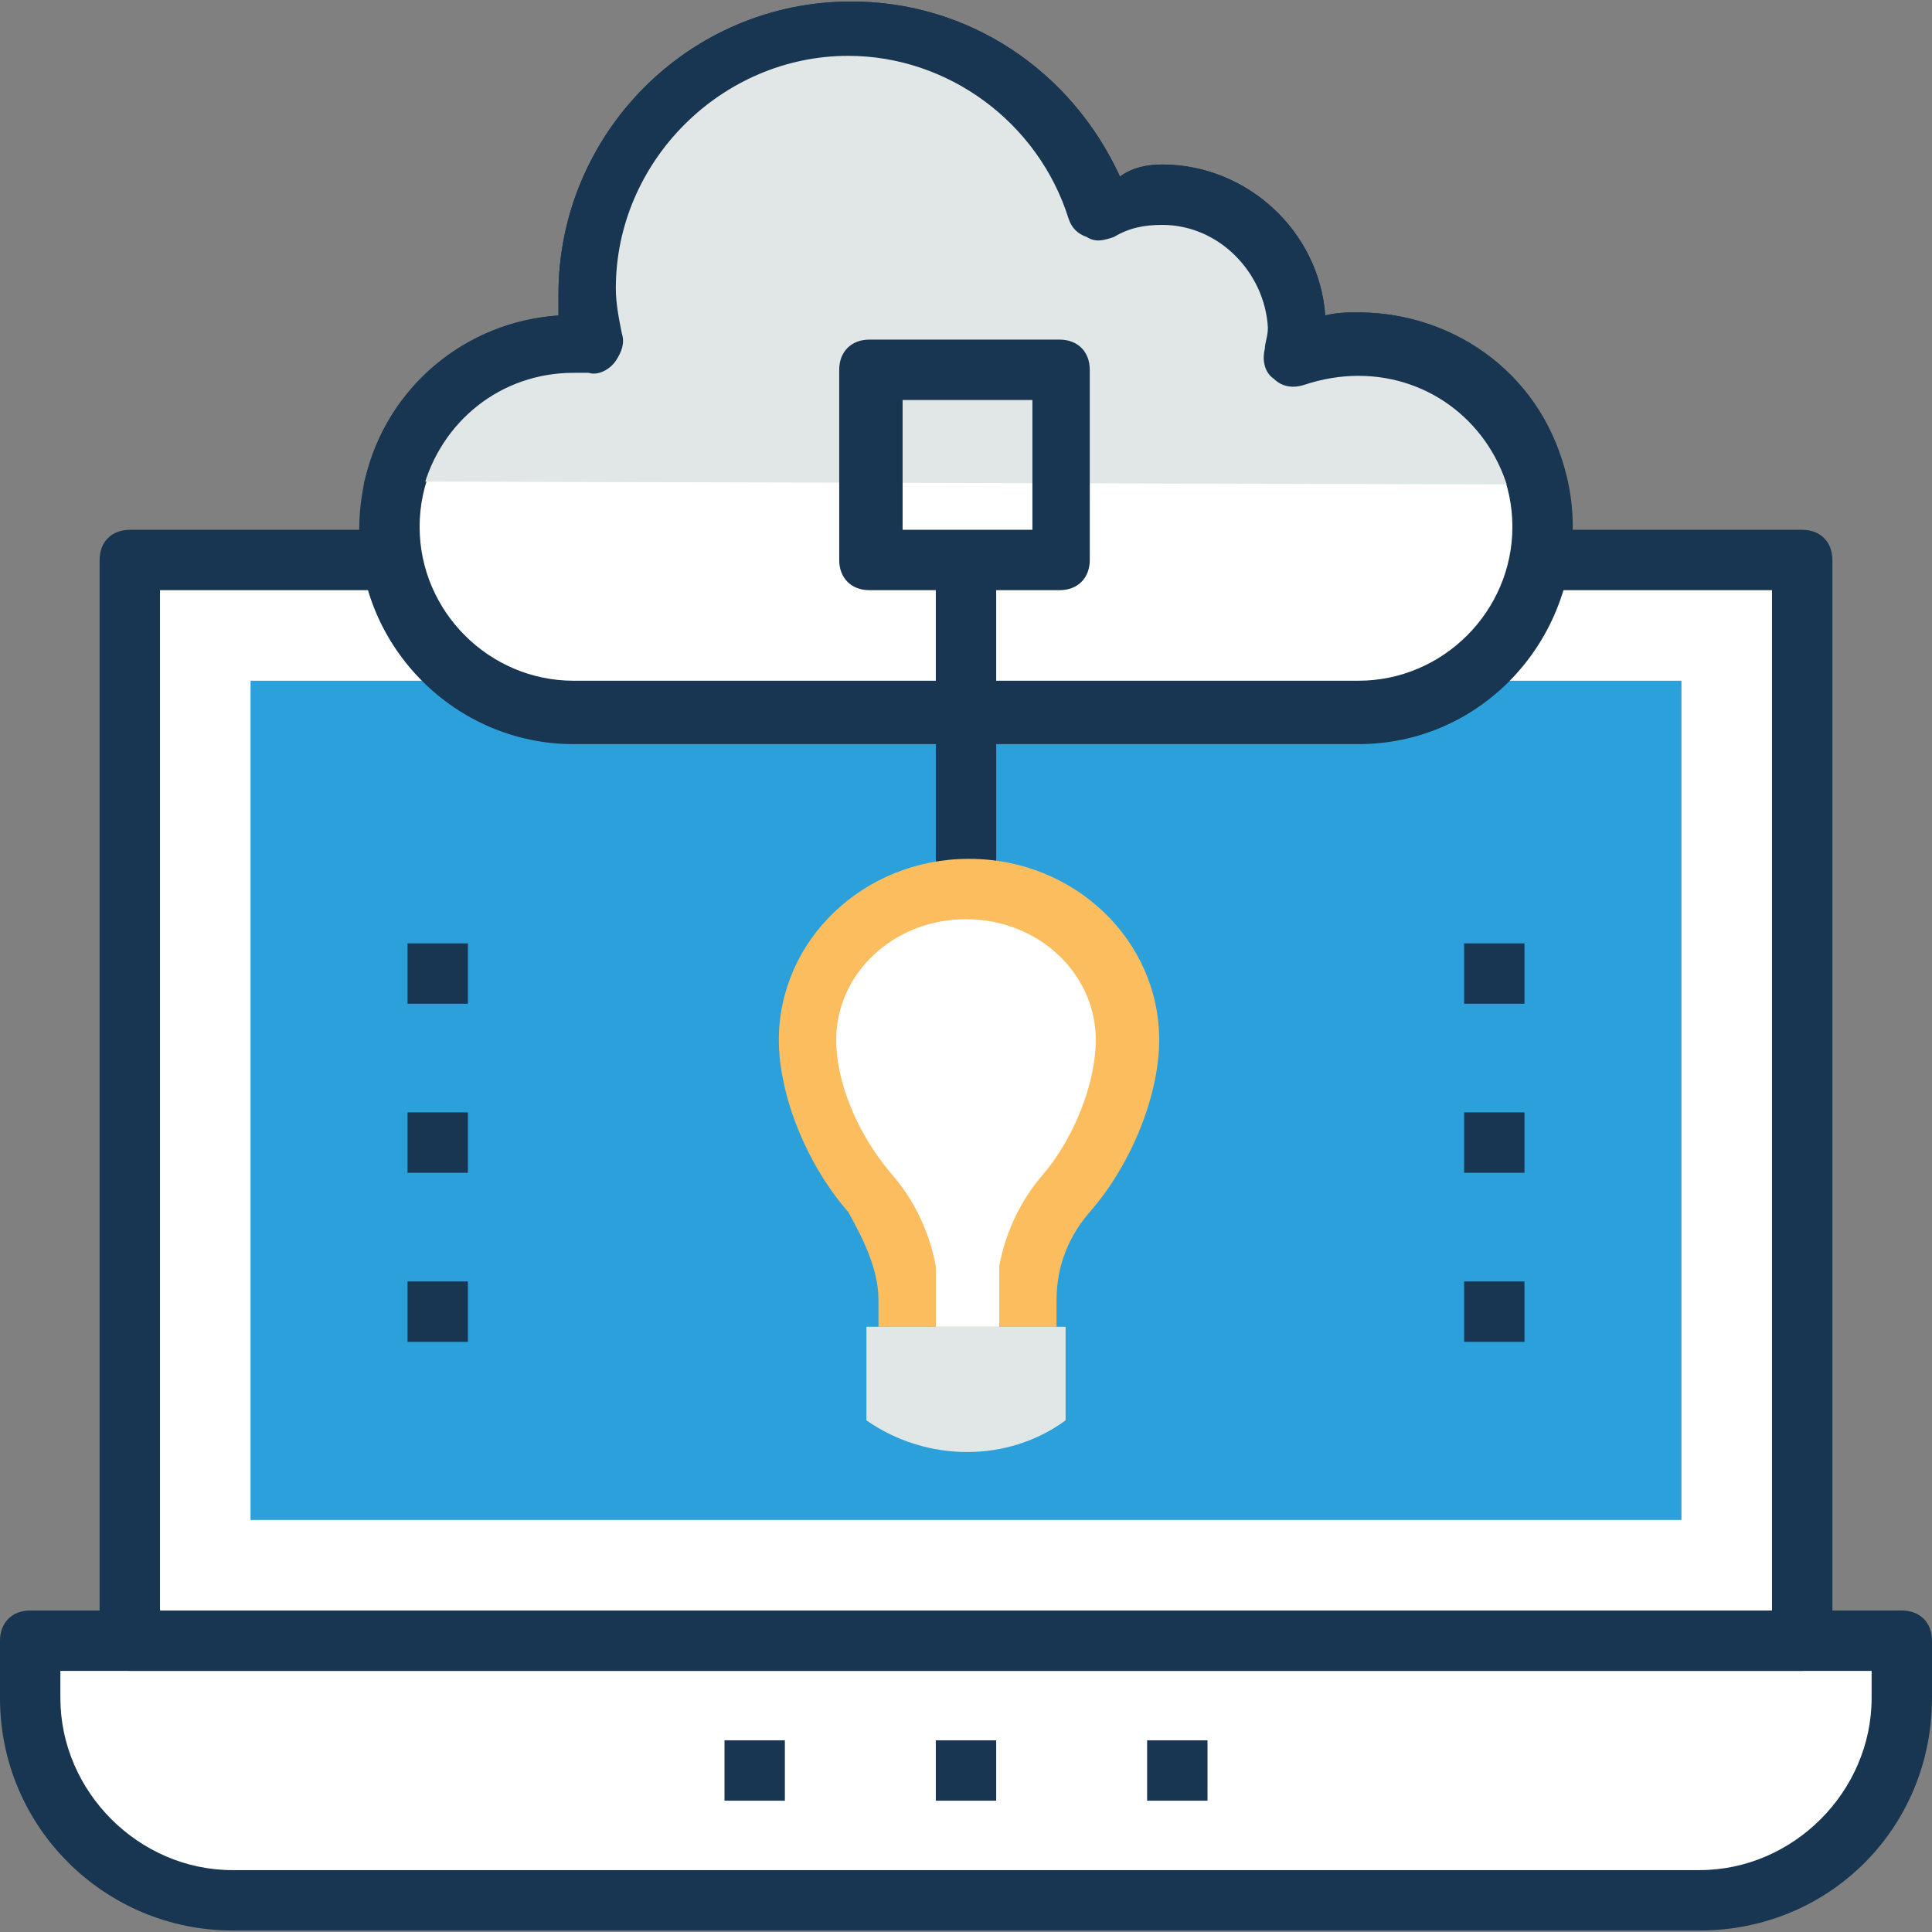<?xml version="1.0" encoding="iso-8859-1"?>
<!-- Generator: Adobe Illustrator 19.0.0, SVG Export Plug-In . SVG Version: 6.00 Build 0)  -->
<svg version="1.1" id="Capa_1" xmlns="http://www.w3.org/2000/svg" xmlns:xlink="http://www.w3.org/1999/xlink" x="0px" y="0px"
	 viewBox="0 0 504.123 504.123" style="enable-background:new 0 0 504.123 504.123;" xml:space="preserve">
<rect x="0" y="0" width="504.123" height="504.123" fill="#808080" stroke="none"/>
<path style="fill:#FFFFFF;" d="M496.246,428.111H7.877v14.966c0,29.145,23.631,52.775,52.775,52.775h382.818
	c29.145,0,52.775-23.631,52.775-52.775V428.111z"/>
<path style="fill:#183651;" d="M443.471,503.729H60.652C27.569,503.729,0,476.948,0,443.077v-14.966
	c0-4.726,3.151-7.877,7.877-7.877h488.369c4.726,0,7.877,3.151,7.877,7.877v14.966C504.123,476.948,477.342,503.729,443.471,503.729
	z M15.754,435.988v7.089c0,24.418,20.48,44.898,44.898,44.898h382.818c24.418,0,44.898-20.48,44.898-44.898v-7.089H15.754z"/>
<rect x="33.871" y="146.117" style="fill:#FFFFFF;" width="436.382" height="281.994"/>
<path style="fill:#183651;" d="M470.252,435.988H33.871c-4.726,0-7.877-3.151-7.877-7.877V146.117c0-4.726,3.151-7.877,7.877-7.877
	h436.382c4.726,0,7.877,3.151,7.877,7.877v281.994C478.129,432.049,474.191,435.988,470.252,435.988z M41.748,420.234h420.628
	v-266.24H41.748V420.234z"/>
<rect x="65.378" y="177.625" style="fill:#2CA0DA;" width="373.366" height="218.978"/>
<g>
	<rect x="382.031" y="246.154" style="fill:#183651;" width="15.754" height="15.754"/>
	<rect x="382.031" y="290.265" style="fill:#183651;" width="15.754" height="15.754"/>
	<rect x="382.031" y="334.375" style="fill:#183651;" width="15.754" height="15.754"/>
	<rect x="106.338" y="246.154" style="fill:#183651;" width="15.754" height="15.754"/>
	<rect x="106.338" y="290.265" style="fill:#183651;" width="15.754" height="15.754"/>
	<rect x="106.338" y="334.375" style="fill:#183651;" width="15.754" height="15.754"/>
	<rect x="189.046" y="454.105" style="fill:#183651;" width="15.754" height="15.754"/>
	<rect x="244.185" y="454.105" style="fill:#183651;" width="15.754" height="15.754"/>
	<rect x="299.323" y="454.105" style="fill:#183651;" width="15.754" height="15.754"/>
</g>
<path style="fill:#FFFFFF;" d="M354.462,89.403c-6.302,0-11.815,0.788-17.329,3.151c0.788-2.363,0.788-4.726,0.788-7.089
	c0-18.905-15.754-34.658-34.658-34.658c-6.302,0-11.815,1.575-16.542,3.938c-8.665-27.569-34.658-48.049-65.378-48.049
	c-37.809,0-68.529,30.72-68.529,68.529c0,4.726,0.788,9.452,1.575,13.391c-1.575,0-3.151,0-4.726,0
	c-26.782,0-48.049,21.268-48.049,48.049s21.268,48.049,48.049,48.049h204.8c26.782,0,48.049-21.268,48.049-48.049
	C403.298,110.671,381.243,89.403,354.462,89.403z"/>
<path style="fill:#183651;" d="M354.462,194.166h-204.8c-30.72,0-55.926-25.206-55.926-55.926c0-29.932,22.843-53.563,51.988-55.926
	c0-1.575,0-3.938,0-5.514c0-41.748,33.871-76.406,76.406-76.406c30.72,0,57.502,18.117,70.105,45.686
	c3.151-2.363,7.089-3.151,11.028-3.151c22.055,0,40.96,17.329,42.535,39.385c3.151-0.788,5.514-0.788,8.665-0.788
	c30.72,0,55.926,25.206,55.926,55.926S385.969,194.166,354.462,194.166z M149.662,97.28c-22.055,0-40.172,18.117-40.172,40.172
	s18.117,40.172,40.172,40.172h204.8c22.055,0,40.172-18.117,40.172-40.172c0-22.055-18.117-40.172-40.172-40.172
	c-4.726,0-9.452,0.788-14.178,2.363c-2.363,0.788-5.514,0.788-7.877-1.575c-2.363-1.575-3.151-4.726-2.363-7.877
	c0-1.575,0.788-3.151,0.788-5.514c-0.788-13.391-12.603-25.994-27.569-25.994c-4.726,0-8.665,0.788-12.603,3.151
	c-2.363,0.788-4.726,1.575-7.089,0c-2.363-0.788-3.938-2.363-4.726-4.726c-7.877-25.206-31.508-42.535-57.502-42.535
	c-33.083,0-60.652,27.569-60.652,60.652c0,3.938,0.788,7.877,1.575,11.815c0.788,2.363,0,4.726-1.575,7.089
	c-1.575,1.575-3.938,3.151-6.302,2.363C152.025,97.28,150.449,97.28,149.662,97.28z"/>
<path style="fill:#E1E6E7;" d="M401.723,126.425c-4.726-21.268-24.418-37.022-47.262-37.022c-6.302,0-11.815,0.788-17.329,3.151
	c0.788-2.363,0.788-4.726,0.788-7.089c0-18.905-15.754-34.658-34.658-34.658c-6.302,0-11.815,1.575-16.542,3.938
	c-8.665-27.569-34.658-48.049-65.378-48.049c-37.809,0-68.529,30.72-68.529,68.529c0,4.726,0.788,9.452,1.575,13.391
	c-1.575,0-3.151,0-4.726,0c-22.843,0-41.748,15.754-47.262,37.022"/>
<g>
	<path style="fill:#183651;" d="M102.4,134.302c-0.788,0-1.575,0-1.575,0c-3.938-0.788-7.089-5.514-5.514-9.452
		c5.514-23.631,25.994-40.96,50.412-42.535c0-1.575,0-3.938,0-5.514c0-41.748,33.871-76.406,76.406-76.406
		c30.72,0,57.502,18.117,70.105,45.686c3.151-2.363,7.089-3.151,11.028-3.151c22.055,0,40.96,17.329,42.535,39.385
		c3.151-0.788,5.514-0.788,8.665-0.788c25.994,0,48.837,17.329,54.351,43.323c0.788,3.938-1.575,8.665-5.514,9.452
		c-3.938,0.788-8.665-1.575-9.452-5.514c-4.726-18.117-20.48-30.72-39.385-30.72c-4.726,0-9.452,0.788-14.178,2.363
		c-2.363,0.788-5.514,0.788-7.877-1.575c-2.363-1.575-3.151-4.726-2.363-7.877c0-1.575,0.788-3.151,0.788-5.514
		c-0.788-14.178-12.603-26.782-27.569-26.782c-4.726,0-8.665,0.788-12.603,3.151c-2.363,0.788-4.726,1.575-7.089,0
		c-2.363-0.788-3.938-2.363-4.726-4.726c-7.877-25.206-31.508-42.535-57.502-42.535c-33.083,0-60.652,27.569-60.652,60.652
		c0,3.938,0.788,7.877,1.575,11.815c0.788,2.363,0,4.726-1.575,7.089c-1.575,2.363-4.726,3.938-7.089,3.151
		c-1.575,0-2.363,0-3.938,0c-18.905,0-34.658,12.603-39.385,30.72C109.489,131.938,106.338,134.302,102.4,134.302z"/>
	<path style="fill:#183651;" d="M252.062,231.975c-4.726,0-7.877-3.151-7.877-7.877v-76.406c0-4.726,3.151-7.877,7.877-7.877
		s7.877,3.151,7.877,7.877v76.406C259.938,228.825,256.788,231.975,252.062,231.975z"/>
</g>
<path style="fill:#FBBD5E;" d="M229.218,339.102v7.089h46.474v-7.089c0-8.665,3.151-16.542,8.665-22.843
	c11.028-12.603,18.117-30.72,18.117-44.898c0-25.994-22.055-47.262-49.625-47.262s-49.625,21.268-49.625,47.262
	c0,14.178,7.089,32.295,18.117,44.898C225.28,323.348,229.218,331.225,229.218,339.102z"/>
<path style="fill:#FFFFFF;" d="M285.932,271.36c0-17.329-14.966-31.508-33.871-31.508c-18.905,0-33.871,14.178-33.871,31.508
	c0,11.028,5.514,24.418,14.178,34.658c6.302,7.089,10.24,15.754,11.815,24.418v15.754h16.542v-15.754l0,0
	c1.575-8.665,5.514-17.329,11.815-24.418C280.418,296.566,285.932,282.388,285.932,271.36z"/>
<path style="fill:#E1E6E7;" d="M226.068,346.191v24.418c15.754,11.028,37.022,11.028,51.988,0v-24.418H226.068z"/>
<path style="fill:#183651;" d="M276.48,153.994h-49.625c-4.726,0-7.877-3.151-7.877-7.877V96.492c0-4.726,3.151-7.877,7.877-7.877
	h49.625c4.726,0,7.877,3.151,7.877,7.877v49.625C284.357,150.843,281.206,153.994,276.48,153.994z M235.52,138.24h33.871v-33.871
	H235.52L235.52,138.24L235.52,138.24z"/>
<g>
</g>
<g>
</g>
<g>
</g>
<g>
</g>
<g>
</g>
<g>
</g>
<g>
</g>
<g>
</g>
<g>
</g>
<g>
</g>
<g>
</g>
<g>
</g>
<g>
</g>
<g>
</g>
<g>
</g>
</svg>
